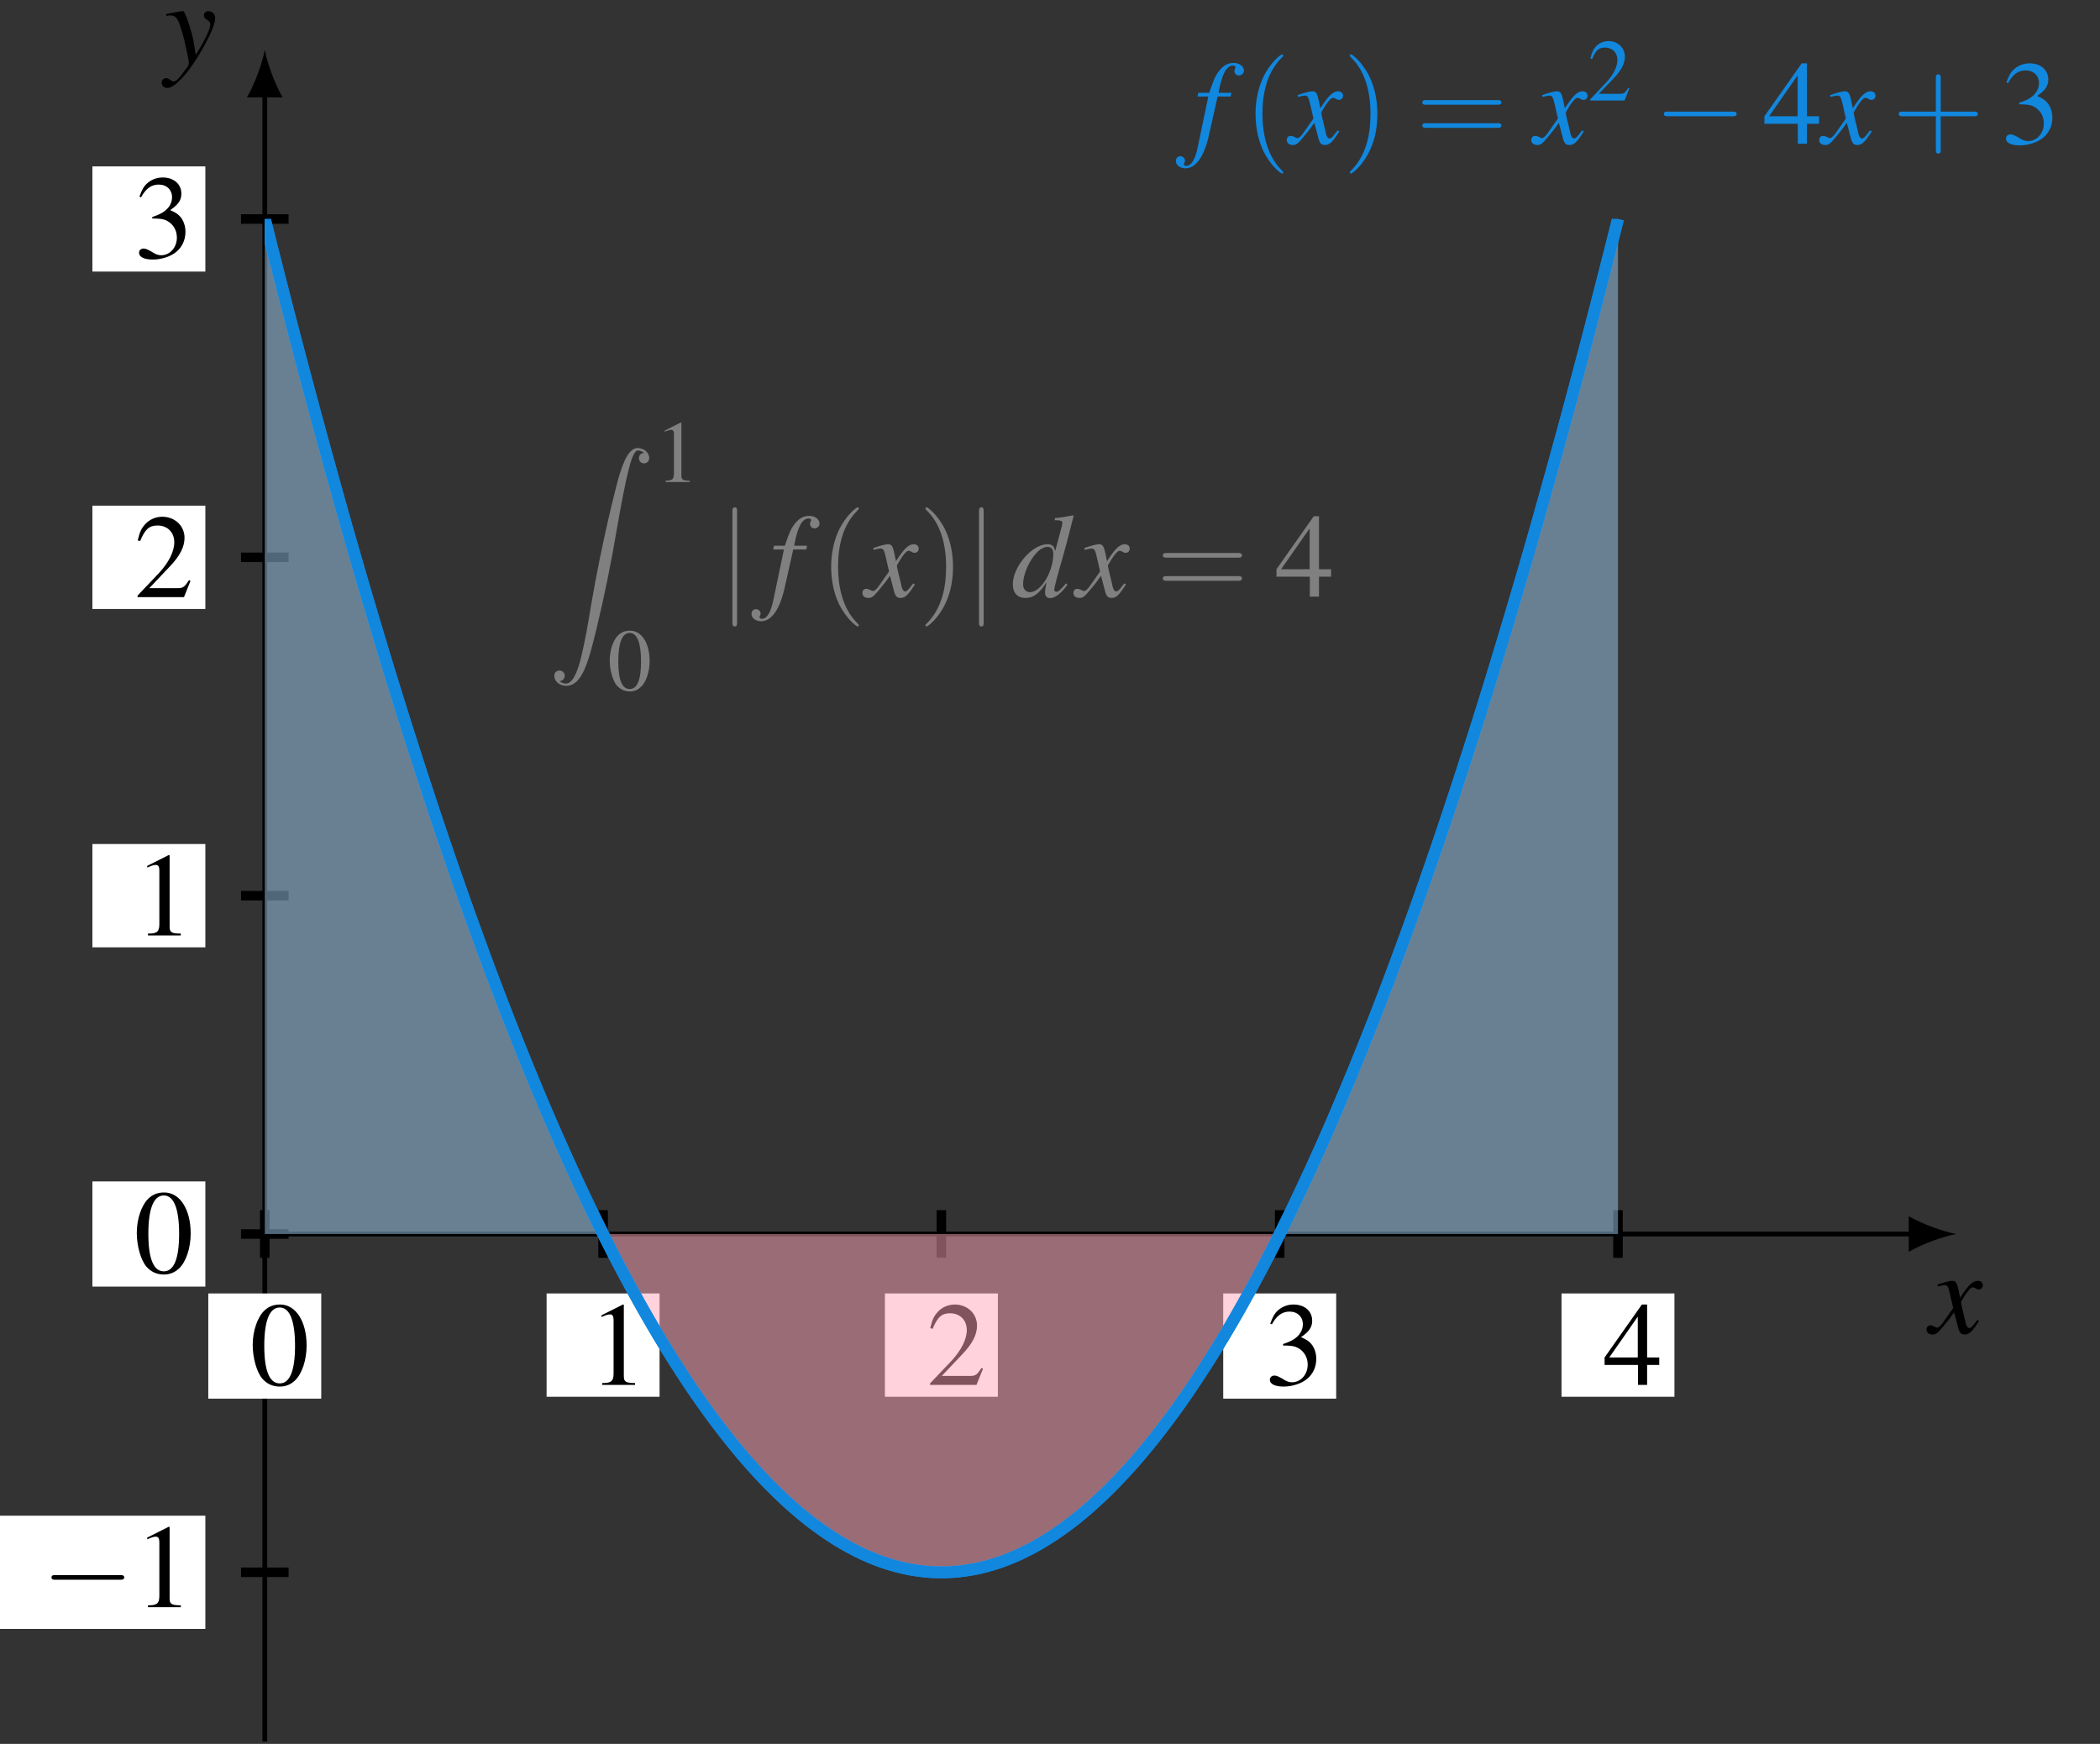 <?xml version="1.0" encoding="UTF-8"?>
<svg xmlns="http://www.w3.org/2000/svg" xmlns:xlink="http://www.w3.org/1999/xlink" width="175.963" height="146.108" viewBox="0 0 175.963 146.108">
<rect x="0" y="0" width="175.963" height="146.108" fill="#333333" stroke="none"/>
<defs>
<g>
<g id="glyph-0-0">
<path d="M 4 -1.109 C 3.922 -1.016 3.875 -0.953 3.781 -0.844 C 3.562 -0.531 3.438 -0.438 3.328 -0.438 C 3.188 -0.438 3.094 -0.562 3.016 -0.844 C 3 -0.922 2.984 -0.984 2.984 -1.016 C 2.734 -2.031 2.625 -2.484 2.625 -2.625 C 3.062 -3.406 3.422 -3.844 3.594 -3.844 C 3.656 -3.844 3.734 -3.812 3.844 -3.766 C 3.953 -3.688 4.031 -3.672 4.109 -3.672 C 4.312 -3.672 4.453 -3.812 4.453 -4.031 C 4.453 -4.234 4.281 -4.391 4.047 -4.391 C 3.609 -4.391 3.234 -4.031 2.547 -2.969 L 2.438 -3.516 C 2.297 -4.203 2.188 -4.391 1.906 -4.391 C 1.688 -4.391 1.359 -4.312 0.75 -4.109 L 0.641 -4.062 L 0.672 -3.922 C 1.062 -4 1.141 -4.031 1.234 -4.031 C 1.484 -4.031 1.547 -3.938 1.688 -3.344 L 1.969 -2.109 L 1.156 -0.953 C 0.953 -0.641 0.75 -0.469 0.641 -0.469 C 0.594 -0.469 0.484 -0.5 0.391 -0.562 C 0.266 -0.625 0.156 -0.656 0.062 -0.656 C -0.125 -0.656 -0.266 -0.516 -0.266 -0.312 C -0.266 -0.047 -0.062 0.109 0.234 0.109 C 0.531 0.109 0.656 0.016 1.156 -0.594 C 1.422 -0.906 1.641 -1.172 2.047 -1.75 L 2.359 -0.562 C 2.484 -0.047 2.609 0.109 2.938 0.109 C 3.312 0.109 3.562 -0.125 4.141 -1.031 Z M 4 -1.109 "/>
</g>
<g id="glyph-0-1">
<path d="M 0.156 -3.984 C 0.281 -4.016 0.344 -4.031 0.453 -4.031 C 1.031 -4.031 1.172 -3.781 1.641 -2.062 C 1.797 -1.422 2.047 -0.25 2.047 -0.078 C 2.047 0.078 1.984 0.234 1.828 0.422 C 1.531 0.828 1.328 1.094 1.219 1.203 C 1 1.422 0.891 1.5 0.75 1.5 C 0.703 1.5 0.625 1.469 0.516 1.391 C 0.375 1.281 0.266 1.219 0.156 1.219 C -0.062 1.219 -0.234 1.391 -0.234 1.609 C -0.234 1.859 -0.016 2.047 0.266 2.047 C 0.906 2.047 2.219 0.562 3.297 -1.422 C 3.969 -2.641 4.25 -3.359 4.25 -3.844 C 4.25 -4.141 4 -4.391 3.703 -4.391 C 3.469 -4.391 3.312 -4.25 3.312 -4.031 C 3.312 -3.875 3.391 -3.766 3.594 -3.641 C 3.781 -3.531 3.844 -3.438 3.844 -3.297 C 3.844 -2.906 3.484 -2.125 2.625 -0.719 L 2.438 -1.875 C 2.281 -2.75 1.719 -4.391 1.578 -4.391 L 1.531 -4.391 C 1.531 -4.391 1.484 -4.391 1.453 -4.391 C 1.359 -4.375 1 -4.312 0.469 -4.219 C 0.422 -4.203 0.297 -4.172 0.156 -4.156 Z M 0.156 -3.984 "/>
</g>
<g id="glyph-0-2">
<path d="M 0.344 -3.953 L 1.25 -3.953 L 0.375 0.234 C 0.156 1.312 -0.172 1.859 -0.594 1.859 C -0.719 1.859 -0.797 1.781 -0.797 1.688 C -0.797 1.672 -0.781 1.641 -0.75 1.578 C -0.719 1.531 -0.703 1.484 -0.703 1.422 C -0.703 1.219 -0.891 1.047 -1.094 1.047 C -1.312 1.047 -1.469 1.219 -1.469 1.453 C -1.469 1.797 -1.109 2.062 -0.672 2.062 C 0.203 2.062 0.906 1.078 1.312 -0.75 L 2.031 -3.953 L 3.125 -3.953 L 3.188 -4.266 L 2.109 -4.266 C 2.391 -5.828 2.766 -6.547 3.312 -6.547 C 3.453 -6.547 3.531 -6.484 3.531 -6.422 C 3.531 -6.391 3.531 -6.375 3.5 -6.312 C 3.453 -6.234 3.438 -6.188 3.438 -6.109 C 3.438 -5.875 3.594 -5.719 3.812 -5.719 C 4.031 -5.719 4.234 -5.891 4.234 -6.109 C 4.234 -6.484 3.859 -6.766 3.375 -6.766 C 2.875 -6.766 2.5 -6.547 2.141 -6.078 C 1.828 -5.688 1.641 -5.219 1.328 -4.266 L 0.422 -4.266 Z M 0.344 -3.953 "/>
</g>
<g id="glyph-0-3">
<path d="M 4.609 -1.109 C 4.078 -0.484 3.969 -0.406 3.797 -0.406 C 3.703 -0.406 3.625 -0.484 3.625 -0.594 C 3.625 -0.734 3.938 -1.953 4.266 -3.047 C 4.531 -3.969 4.75 -4.766 5.25 -6.766 L 5.203 -6.812 C 4.672 -6.703 4.312 -6.641 3.672 -6.578 L 3.672 -6.406 C 4.234 -6.391 4.297 -6.359 4.297 -6.156 C 4.297 -6.016 4.281 -5.969 4.141 -5.453 L 3.703 -3.812 C 3.625 -4.234 3.453 -4.391 3.062 -4.391 C 1.766 -4.391 0.156 -2.516 0.156 -1.031 C 0.156 -0.312 0.547 0.109 1.203 0.109 C 1.875 0.109 2.312 -0.203 2.984 -1.203 C 2.875 -0.703 2.859 -0.547 2.859 -0.312 C 2.859 -0.047 3.031 0.125 3.281 0.125 C 3.703 0.125 4.219 -0.281 4.734 -1 Z M 3.094 -4.172 C 3.406 -4.141 3.547 -3.953 3.547 -3.594 C 3.547 -2.078 2.516 -0.375 1.594 -0.375 C 1.25 -0.375 1.016 -0.641 1.016 -1.031 C 1.016 -1.859 1.516 -3.016 2.172 -3.703 C 2.453 -4 2.828 -4.188 3.094 -4.172 Z M 3.094 -4.172 "/>
</g>
<g id="glyph-1-0">
<path d="M 2.531 -6.734 C 1.984 -6.734 1.562 -6.562 1.203 -6.219 C 0.625 -5.656 0.234 -4.516 0.234 -3.344 C 0.234 -2.266 0.562 -1.094 1.031 -0.531 C 1.406 -0.094 1.906 0.141 2.5 0.141 C 3 0.141 3.422 -0.031 3.781 -0.375 C 4.359 -0.922 4.75 -2.078 4.75 -3.297 C 4.75 -5.328 3.844 -6.734 2.531 -6.734 Z M 2.5 -6.484 C 3.344 -6.484 3.781 -5.359 3.781 -3.266 C 3.781 -1.188 3.344 -0.125 2.5 -0.125 C 1.641 -0.125 1.203 -1.188 1.203 -3.266 C 1.203 -5.375 1.641 -6.484 2.5 -6.484 Z M 2.5 -6.484 "/>
</g>
<g id="glyph-1-1">
<path d="M 2.906 -6.734 L 1.109 -5.828 L 1.109 -5.688 C 1.219 -5.734 1.328 -5.781 1.375 -5.797 C 1.562 -5.875 1.719 -5.906 1.828 -5.906 C 2.031 -5.906 2.125 -5.766 2.125 -5.438 L 2.125 -0.922 C 2.125 -0.594 2.047 -0.375 1.891 -0.281 C 1.734 -0.188 1.594 -0.156 1.172 -0.156 L 1.172 0 L 3.922 0 L 3.922 -0.156 C 3.141 -0.156 2.984 -0.266 2.984 -0.734 L 2.984 -6.719 Z M 2.906 -6.734 "/>
</g>
<g id="glyph-1-2">
<path d="M 4.734 -1.359 L 4.609 -1.422 C 4.234 -0.844 4.109 -0.75 3.656 -0.75 L 1.281 -0.75 L 2.953 -2.516 C 3.844 -3.438 4.234 -4.203 4.234 -4.969 C 4.234 -5.969 3.422 -6.734 2.375 -6.734 C 1.828 -6.734 1.312 -6.516 0.953 -6.125 C 0.625 -5.781 0.484 -5.469 0.312 -4.75 L 0.516 -4.703 C 0.922 -5.688 1.281 -6 1.969 -6 C 2.797 -6 3.375 -5.438 3.375 -4.594 C 3.375 -3.812 2.906 -2.891 2.078 -2 L 0.297 -0.125 L 0.297 0 L 4.188 0 Z M 4.734 -1.359 "/>
</g>
<g id="glyph-1-3">
<path d="M 1.531 -3.297 C 2.109 -3.297 2.344 -3.266 2.578 -3.188 C 3.203 -2.953 3.594 -2.391 3.594 -1.703 C 3.594 -0.875 3.016 -0.219 2.281 -0.219 C 2.016 -0.219 1.812 -0.297 1.453 -0.531 C 1.141 -0.703 0.984 -0.781 0.812 -0.781 C 0.578 -0.781 0.422 -0.641 0.422 -0.422 C 0.422 -0.078 0.859 0.141 1.562 0.141 C 2.328 0.141 3.109 -0.125 3.578 -0.531 C 4.047 -0.938 4.312 -1.516 4.312 -2.188 C 4.312 -2.688 4.141 -3.156 3.859 -3.469 C 3.656 -3.688 3.469 -3.812 3.031 -4 C 3.719 -4.469 3.969 -4.828 3.969 -5.375 C 3.969 -6.188 3.328 -6.734 2.406 -6.734 C 1.906 -6.734 1.469 -6.562 1.109 -6.25 C 0.812 -5.984 0.672 -5.719 0.453 -5.125 L 0.594 -5.078 C 1 -5.812 1.453 -6.141 2.078 -6.141 C 2.734 -6.141 3.188 -5.703 3.188 -5.078 C 3.188 -4.719 3.031 -4.359 2.781 -4.109 C 2.484 -3.812 2.203 -3.656 1.531 -3.422 Z M 1.531 -3.297 "/>
</g>
<g id="glyph-1-4">
<path d="M 4.703 -2.297 L 3.688 -2.297 L 3.688 -6.734 L 3.25 -6.734 L 0.125 -2.297 L 0.125 -1.672 L 2.922 -1.672 L 2.922 0 L 3.688 0 L 3.688 -1.672 L 4.703 -1.672 Z M 2.906 -2.297 L 0.516 -2.297 L 2.906 -5.719 Z M 2.906 -2.297 "/>
</g>
<g id="glyph-2-0">
<path d="M 6.562 -2.297 C 6.734 -2.297 6.922 -2.297 6.922 -2.5 C 6.922 -2.688 6.734 -2.688 6.562 -2.688 L 1.172 -2.688 C 1 -2.688 0.828 -2.688 0.828 -2.5 C 0.828 -2.297 1 -2.297 1.172 -2.297 Z M 6.562 -2.297 "/>
</g>
<g id="glyph-2-1">
<path d="M 1.578 -7.125 C 1.578 -7.297 1.578 -7.484 1.391 -7.484 C 1.188 -7.484 1.188 -7.297 1.188 -7.125 L 1.188 2.141 C 1.188 2.312 1.188 2.5 1.391 2.5 C 1.578 2.5 1.578 2.312 1.578 2.141 Z M 1.578 -7.125 "/>
</g>
<g id="glyph-3-0">
<path d="M 3.297 2.391 C 3.297 2.359 3.297 2.344 3.125 2.172 C 1.891 0.922 1.562 -0.969 1.562 -2.5 C 1.562 -4.234 1.938 -5.969 3.172 -7.203 C 3.297 -7.328 3.297 -7.344 3.297 -7.375 C 3.297 -7.453 3.266 -7.484 3.203 -7.484 C 3.094 -7.484 2.203 -6.797 1.609 -5.531 C 1.109 -4.438 0.984 -3.328 0.984 -2.5 C 0.984 -1.719 1.094 -0.516 1.641 0.625 C 2.25 1.844 3.094 2.5 3.203 2.5 C 3.266 2.5 3.297 2.469 3.297 2.391 Z M 3.297 2.391 "/>
</g>
<g id="glyph-3-1">
<path d="M 2.875 -2.5 C 2.875 -3.266 2.766 -4.469 2.219 -5.609 C 1.625 -6.828 0.766 -7.484 0.672 -7.484 C 0.609 -7.484 0.562 -7.438 0.562 -7.375 C 0.562 -7.344 0.562 -7.328 0.75 -7.141 C 1.734 -6.156 2.297 -4.578 2.297 -2.5 C 2.297 -0.781 1.938 0.969 0.703 2.219 C 0.562 2.344 0.562 2.359 0.562 2.391 C 0.562 2.453 0.609 2.5 0.672 2.5 C 0.766 2.5 1.672 1.812 2.25 0.547 C 2.766 -0.547 2.875 -1.656 2.875 -2.5 Z M 2.875 -2.5 "/>
</g>
<g id="glyph-3-2">
<path d="M 6.844 -3.266 C 7 -3.266 7.188 -3.266 7.188 -3.453 C 7.188 -3.656 7 -3.656 6.859 -3.656 L 0.891 -3.656 C 0.75 -3.656 0.562 -3.656 0.562 -3.453 C 0.562 -3.266 0.75 -3.266 0.891 -3.266 Z M 6.859 -1.328 C 7 -1.328 7.188 -1.328 7.188 -1.531 C 7.188 -1.719 7 -1.719 6.844 -1.719 L 0.891 -1.719 C 0.75 -1.719 0.562 -1.719 0.562 -1.531 C 0.562 -1.328 0.75 -1.328 0.891 -1.328 Z M 6.859 -1.328 "/>
</g>
<g id="glyph-3-3">
<path d="M 4.078 -2.297 L 6.859 -2.297 C 7 -2.297 7.188 -2.297 7.188 -2.5 C 7.188 -2.688 7 -2.688 6.859 -2.688 L 4.078 -2.688 L 4.078 -5.484 C 4.078 -5.625 4.078 -5.812 3.875 -5.812 C 3.672 -5.812 3.672 -5.625 3.672 -5.484 L 3.672 -2.688 L 0.891 -2.688 C 0.75 -2.688 0.562 -2.688 0.562 -2.5 C 0.562 -2.297 0.75 -2.297 0.891 -2.297 L 3.672 -2.297 L 3.672 0.5 C 3.672 0.641 3.672 0.828 3.875 0.828 C 4.078 0.828 4.078 0.641 4.078 0.5 Z M 4.078 -2.297 "/>
</g>
<g id="glyph-4-0">
<path d="M 3.5 -1.016 L 3.406 -1.047 C 3.141 -0.625 3.031 -0.562 2.703 -0.562 L 0.938 -0.562 L 2.188 -1.859 C 2.844 -2.547 3.125 -3.109 3.125 -3.688 C 3.125 -4.422 2.531 -4.984 1.766 -4.984 C 1.359 -4.984 0.969 -4.828 0.703 -4.531 C 0.469 -4.281 0.359 -4.047 0.234 -3.516 L 0.391 -3.484 C 0.672 -4.203 0.938 -4.438 1.453 -4.438 C 2.078 -4.438 2.5 -4.016 2.5 -3.406 C 2.5 -2.828 2.156 -2.141 1.531 -1.484 L 0.219 -0.094 L 0.219 0 L 3.094 0 Z M 3.5 -1.016 "/>
</g>
<g id="glyph-4-1">
<path d="M 2.141 -4.984 L 0.812 -4.312 L 0.812 -4.219 C 0.906 -4.25 0.984 -4.281 1.016 -4.297 C 1.156 -4.344 1.281 -4.375 1.344 -4.375 C 1.5 -4.375 1.578 -4.266 1.578 -4.031 L 1.578 -0.688 C 1.578 -0.438 1.516 -0.266 1.391 -0.203 C 1.281 -0.141 1.188 -0.125 0.875 -0.109 L 0.875 0 L 2.906 0 L 2.906 -0.109 C 2.328 -0.125 2.203 -0.188 2.203 -0.547 L 2.203 -4.969 Z M 2.141 -4.984 "/>
</g>
<g id="glyph-4-2">
<path d="M 1.875 -4.984 C 1.469 -4.984 1.156 -4.859 0.891 -4.609 C 0.453 -4.188 0.172 -3.344 0.172 -2.484 C 0.172 -1.672 0.422 -0.812 0.766 -0.391 C 1.047 -0.078 1.422 0.109 1.844 0.109 C 2.219 0.109 2.531 -0.016 2.797 -0.281 C 3.234 -0.688 3.516 -1.547 3.516 -2.438 C 3.516 -3.953 2.844 -4.984 1.875 -4.984 Z M 1.844 -4.797 C 2.469 -4.797 2.797 -3.953 2.797 -2.422 C 2.797 -0.875 2.484 -0.094 1.844 -0.094 C 1.203 -0.094 0.891 -0.875 0.891 -2.406 C 0.891 -3.969 1.219 -4.797 1.844 -4.797 Z M 1.844 -4.797 "/>
</g>
<g id="glyph-5-0">
<path d="M 0.938 19.531 C 1.219 19.5 1.375 19.312 1.375 19.078 C 1.375 18.797 1.141 18.641 0.938 18.641 C 0.719 18.641 0.5 18.781 0.5 19.094 C 0.5 19.547 0.953 19.922 1.5 19.922 C 2.859 19.922 3.375 17.828 4.016 15.234 C 4.703 12.391 5.281 9.531 5.766 6.656 C 6.094 4.75 6.438 2.953 6.734 1.797 C 6.844 1.359 7.141 0.203 7.5 0.203 C 7.781 0.203 8 0.375 8.031 0.406 C 7.734 0.422 7.594 0.625 7.594 0.844 C 7.594 1.141 7.812 1.281 8.016 1.281 C 8.234 1.281 8.453 1.141 8.453 0.828 C 8.453 0.344 7.969 0 7.484 0 C 6.797 0 6.297 0.984 5.797 2.812 C 5.781 2.906 4.562 7.406 3.562 13.281 C 3.344 14.641 3.078 16.141 2.781 17.391 C 2.625 18.047 2.203 19.734 1.484 19.734 C 1.156 19.734 0.938 19.531 0.938 19.531 Z M 0.938 19.531 "/>
</g>
</g>
<clipPath id="clip-0">
<path clip-rule="nonzero" d="M 21 7 L 23 7 L 23 146.109 L 21 146.109 Z M 21 7 "/>
</clipPath>
<clipPath id="clip-1">
<path clip-rule="nonzero" d="M 22.188 18.348 L 149.746 18.348 L 149.746 145.91 L 22.188 145.91 Z M 22.188 18.348 "/>
</clipPath>
<clipPath id="clip-2">
<path clip-rule="nonzero" d="M 22.188 18.348 L 149.746 18.348 L 149.746 145.91 L 22.188 145.91 Z M 22.188 18.348 "/>
</clipPath>
</defs>
<path fill="none" stroke-width="0.399" stroke-linecap="butt" stroke-linejoin="miter" stroke="rgb(0%, 0%, 0%)" stroke-opacity="1" stroke-miterlimit="10" d="M 0.001 -0.002 L 138.149 -0.002 " transform="matrix(1, 0, 0, -1, 22.187, 103.389)"/>
<path fill-rule="nonzero" fill="rgb(0%, 0%, 0%)" fill-opacity="1" d="M 163.922 103.391 C 162.859 103.191 161.133 102.594 159.938 101.895 L 159.938 104.883 C 161.133 104.188 162.859 103.59 163.922 103.391 "/>
<g fill="rgb(0%, 0%, 0%)" fill-opacity="1">
<use xlink:href="#glyph-0-0" x="161.692" y="111.703"/>
</g>
<path fill="none" stroke-width="0.797" stroke-linecap="butt" stroke-linejoin="miter" stroke="rgb(0%, 0%, 0%)" stroke-opacity="1" stroke-miterlimit="10" d="M 0.001 1.994 L 0.001 -1.994 " transform="matrix(1, 0, 0, -1, 22.187, 103.389)"/>
<path fill="none" stroke-width="0.797" stroke-linecap="butt" stroke-linejoin="miter" stroke="rgb(0%, 0%, 0%)" stroke-opacity="1" stroke-miterlimit="10" d="M 28.348 1.994 L 28.348 -1.994 " transform="matrix(1, 0, 0, -1, 22.187, 103.389)"/>
<path fill="none" stroke-width="0.797" stroke-linecap="butt" stroke-linejoin="miter" stroke="rgb(0%, 0%, 0%)" stroke-opacity="1" stroke-miterlimit="10" d="M 56.692 1.994 L 56.692 -1.994 " transform="matrix(1, 0, 0, -1, 22.187, 103.389)"/>
<path fill="none" stroke-width="0.797" stroke-linecap="butt" stroke-linejoin="miter" stroke="rgb(0%, 0%, 0%)" stroke-opacity="1" stroke-miterlimit="10" d="M 85.04 1.994 L 85.04 -1.994 " transform="matrix(1, 0, 0, -1, 22.187, 103.389)"/>
<path fill="none" stroke-width="0.797" stroke-linecap="butt" stroke-linejoin="miter" stroke="rgb(0%, 0%, 0%)" stroke-opacity="1" stroke-miterlimit="10" d="M 113.387 1.994 L 113.387 -1.994 " transform="matrix(1, 0, 0, -1, 22.187, 103.389)"/>
<g clip-path="url(#clip-0)">
<path fill="none" stroke-width="0.399" stroke-linecap="butt" stroke-linejoin="miter" stroke="rgb(0%, 0%, 0%)" stroke-opacity="1" stroke-miterlimit="10" d="M 0.001 -42.521 L 0.001 95.627 " transform="matrix(1, 0, 0, -1, 22.187, 103.389)"/>
</g>
<path fill-rule="nonzero" fill="rgb(0%, 0%, 0%)" fill-opacity="1" d="M 22.188 4.176 C 21.988 5.238 21.391 6.965 20.691 8.16 L 23.68 8.16 C 22.984 6.965 22.387 5.238 22.188 4.176 "/>
<g fill="rgb(0%, 0%, 0%)" fill-opacity="1">
<use xlink:href="#glyph-0-1" x="13.778" y="5.325"/>
</g>
<path fill="none" stroke-width="0.797" stroke-linecap="butt" stroke-linejoin="miter" stroke="rgb(0%, 0%, 0%)" stroke-opacity="1" stroke-miterlimit="10" d="M 1.993 -28.345 L -1.992 -28.345 " transform="matrix(1, 0, 0, -1, 22.187, 103.389)"/>
<path fill="none" stroke-width="0.797" stroke-linecap="butt" stroke-linejoin="miter" stroke="rgb(0%, 0%, 0%)" stroke-opacity="1" stroke-miterlimit="10" d="M 1.993 -0.002 L -1.992 -0.002 " transform="matrix(1, 0, 0, -1, 22.187, 103.389)"/>
<path fill="none" stroke-width="0.797" stroke-linecap="butt" stroke-linejoin="miter" stroke="rgb(0%, 0%, 0%)" stroke-opacity="1" stroke-miterlimit="10" d="M 1.993 28.346 L -1.992 28.346 " transform="matrix(1, 0, 0, -1, 22.187, 103.389)"/>
<path fill="none" stroke-width="0.797" stroke-linecap="butt" stroke-linejoin="miter" stroke="rgb(0%, 0%, 0%)" stroke-opacity="1" stroke-miterlimit="10" d="M 1.993 56.694 L -1.992 56.694 " transform="matrix(1, 0, 0, -1, 22.187, 103.389)"/>
<path fill="none" stroke-width="0.797" stroke-linecap="butt" stroke-linejoin="miter" stroke="rgb(0%, 0%, 0%)" stroke-opacity="1" stroke-miterlimit="10" d="M 1.993 85.041 L -1.992 85.041 " transform="matrix(1, 0, 0, -1, 22.187, 103.389)"/>
<path fill-rule="nonzero" fill="rgb(100%, 100%, 100%)" fill-opacity="1" d="M 17.453 117.184 L 26.918 117.184 L 26.918 108.371 L 17.453 108.371 Z M 17.453 117.184 "/>
<g fill="rgb(0%, 0%, 0%)" fill-opacity="1">
<use xlink:href="#glyph-1-0" x="20.941" y="116.032"/>
</g>
<path fill-rule="nonzero" fill="rgb(100%, 100%, 100%)" fill-opacity="1" d="M 45.801 117.027 L 55.266 117.027 L 55.266 108.371 L 45.801 108.371 Z M 45.801 117.027 "/>
<g fill="rgb(0%, 0%, 0%)" fill-opacity="1">
<use xlink:href="#glyph-1-1" x="49.288" y="116.032"/>
</g>
<path fill-rule="nonzero" fill="rgb(100%, 100%, 100%)" fill-opacity="1" d="M 74.148 117.027 L 83.613 117.027 L 83.613 108.371 L 74.148 108.371 Z M 74.148 117.027 "/>
<g fill="rgb(0%, 0%, 0%)" fill-opacity="1">
<use xlink:href="#glyph-1-2" x="77.634" y="116.032"/>
</g>
<path fill-rule="nonzero" fill="rgb(100%, 100%, 100%)" fill-opacity="1" d="M 102.496 117.184 L 111.961 117.184 L 111.961 108.371 L 102.496 108.371 Z M 102.496 117.184 "/>
<g fill="rgb(0%, 0%, 0%)" fill-opacity="1">
<use xlink:href="#glyph-1-3" x="105.981" y="116.032"/>
</g>
<path fill-rule="nonzero" fill="rgb(100%, 100%, 100%)" fill-opacity="1" d="M 130.844 117.027 L 140.305 117.027 L 140.305 108.371 L 130.844 108.371 Z M 130.844 117.027 "/>
<g fill="rgb(0%, 0%, 0%)" fill-opacity="1">
<use xlink:href="#glyph-1-4" x="134.327" y="116.032"/>
</g>
<path fill-rule="nonzero" fill="rgb(100%, 100%, 100%)" fill-opacity="1" d="M 0 136.477 L 17.207 136.477 L 17.207 126.992 L 0 126.992 Z M 0 136.477 "/>
<g fill="rgb(0%, 0%, 0%)" fill-opacity="1">
<use xlink:href="#glyph-2-0" x="3.487" y="134.655"/>
</g>
<g fill="rgb(0%, 0%, 0%)" fill-opacity="1">
<use xlink:href="#glyph-1-1" x="11.228" y="134.655"/>
</g>
<path fill-rule="nonzero" fill="rgb(100%, 100%, 100%)" fill-opacity="1" d="M 7.742 107.797 L 17.207 107.797 L 17.207 98.984 L 7.742 98.984 Z M 7.742 107.797 "/>
<g fill="rgb(0%, 0%, 0%)" fill-opacity="1">
<use xlink:href="#glyph-1-0" x="11.228" y="106.644"/>
</g>
<path fill-rule="nonzero" fill="rgb(100%, 100%, 100%)" fill-opacity="1" d="M 7.742 79.371 L 17.207 79.371 L 17.207 70.715 L 7.742 70.715 Z M 7.742 79.371 "/>
<g fill="rgb(0%, 0%, 0%)" fill-opacity="1">
<use xlink:href="#glyph-1-1" x="11.228" y="78.375"/>
</g>
<path fill-rule="nonzero" fill="rgb(100%, 100%, 100%)" fill-opacity="1" d="M 7.742 51.023 L 17.207 51.023 L 17.207 42.367 L 7.742 42.367 Z M 7.742 51.023 "/>
<g fill="rgb(0%, 0%, 0%)" fill-opacity="1">
<use xlink:href="#glyph-1-2" x="11.228" y="50.029"/>
</g>
<path fill-rule="nonzero" fill="rgb(100%, 100%, 100%)" fill-opacity="1" d="M 7.742 22.754 L 17.207 22.754 L 17.207 13.941 L 7.742 13.941 Z M 7.742 22.754 "/>
<g fill="rgb(0%, 0%, 0%)" fill-opacity="1">
<use xlink:href="#glyph-1-3" x="11.228" y="21.605"/>
</g>
<g clip-path="url(#clip-1)">
<path fill="none" stroke-width="0.996" stroke-linecap="butt" stroke-linejoin="miter" stroke="rgb(6.699%, 52.899%, 87.099%)" stroke-opacity="1" stroke-miterlimit="10" d="M 0.001 85.041 L 0.571 82.772 L 1.141 80.53 L 1.708 78.307 L 2.278 76.108 L 2.848 73.932 L 3.418 71.78 L 3.989 69.647 L 4.559 67.541 L 5.129 65.455 L 5.7 63.393 L 6.266 61.358 L 6.836 59.338 L 7.407 57.346 L 7.977 55.377 L 8.547 53.432 L 9.118 51.506 L 9.688 49.604 L 10.254 47.725 L 10.825 45.873 L 11.395 44.037 L 11.965 42.229 L 12.536 40.444 L 13.106 38.678 L 13.676 36.94 L 14.243 35.221 L 14.813 33.526 L 15.383 31.854 L 15.954 30.205 L 16.524 28.576 L 17.094 26.975 L 17.665 25.393 L 18.235 23.834 L 18.801 22.299 L 19.372 20.787 L 19.942 19.299 L 20.512 17.834 L 21.083 16.393 L 21.653 14.971 L 22.223 13.573 L 22.79 12.201 L 23.36 10.85 L 23.93 9.518 L 24.5 8.213 L 25.071 6.932 L 25.641 5.67 L 26.211 4.436 L 26.778 3.221 L 27.348 2.03 L 27.918 0.862 L 28.489 -0.283 L 29.059 -1.408 L 29.629 -2.506 L 30.2 -3.584 L 30.77 -4.634 L 31.336 -5.666 L 31.907 -6.673 L 32.477 -7.658 L 33.047 -8.623 L 33.618 -9.56 L 34.188 -10.478 L 34.758 -11.369 L 35.325 -12.24 L 35.895 -13.088 L 36.465 -13.912 L 37.036 -14.716 L 37.606 -15.494 L 38.176 -16.248 L 38.747 -16.982 L 39.317 -17.693 L 39.883 -18.381 L 40.454 -19.045 L 41.024 -19.685 L 41.594 -20.302 L 42.165 -20.9 L 42.735 -21.47 L 43.305 -22.021 L 43.876 -22.549 L 44.442 -23.052 L 45.012 -23.533 L 45.583 -23.994 L 46.153 -24.427 L 46.723 -24.838 L 47.293 -25.228 L 47.864 -25.595 L 48.43 -25.939 L 49.001 -26.259 L 49.571 -26.556 L 50.141 -26.834 L 50.711 -27.084 L 51.282 -27.314 L 51.852 -27.521 L 52.418 -27.701 L 52.989 -27.861 L 53.559 -28.002 L 54.129 -28.115 L 54.7 -28.205 L 55.27 -28.275 L 55.84 -28.322 L 56.407 -28.345 L 56.977 -28.345 L 57.547 -28.322 L 58.118 -28.275 L 58.688 -28.205 L 59.258 -28.115 L 59.829 -28.002 L 60.399 -27.861 L 60.965 -27.701 L 61.536 -27.521 L 62.106 -27.314 L 62.676 -27.084 L 63.247 -26.834 L 63.817 -26.556 L 64.387 -26.259 L 64.954 -25.939 L 65.524 -25.595 L 66.094 -25.228 L 66.665 -24.838 L 67.235 -24.427 L 67.805 -23.994 L 68.376 -23.533 L 68.946 -23.052 L 69.512 -22.549 L 70.083 -22.021 L 70.653 -21.47 L 71.223 -20.9 L 71.793 -20.302 L 72.364 -19.685 L 72.934 -19.045 L 73.501 -18.381 L 74.071 -17.693 L 74.641 -16.982 L 75.211 -16.248 L 75.782 -15.494 L 76.352 -14.716 L 76.922 -13.912 L 77.493 -13.088 L 78.059 -12.24 L 78.629 -11.369 L 79.2 -10.478 L 79.77 -9.56 L 80.34 -8.623 L 80.911 -7.658 L 81.481 -6.673 L 82.047 -5.666 L 82.618 -4.634 L 83.188 -3.584 L 83.758 -2.506 L 84.329 -1.408 L 84.899 -0.283 L 85.469 0.862 L 86.04 2.03 L 86.606 3.221 L 87.176 4.436 L 87.747 5.67 L 88.317 6.932 L 88.887 8.213 L 89.458 9.518 L 90.024 10.85 L 90.594 12.201 L 91.165 13.573 L 91.735 14.971 L 92.305 16.393 L 92.876 17.834 L 93.446 19.299 L 94.016 20.787 L 94.583 22.299 L 95.153 23.834 L 95.723 25.393 L 96.293 26.975 L 96.864 28.576 L 97.434 30.205 L 98.004 31.854 L 98.575 33.526 L 99.141 35.221 L 99.711 36.94 L 100.282 38.678 L 100.852 40.444 L 101.422 42.229 L 101.993 44.037 L 102.563 45.873 L 103.129 47.725 L 103.7 49.604 L 104.27 51.506 L 104.84 53.432 L 105.411 55.377 L 105.981 57.346 L 106.551 59.338 L 107.118 61.358 L 107.688 63.393 L 108.258 65.455 L 108.829 67.541 L 109.399 69.647 L 109.969 71.78 L 110.54 73.932 L 111.11 76.108 L 111.676 78.307 L 112.247 80.53 L 112.817 82.772 L 113.387 85.041 " transform="matrix(1, 0, 0, -1, 22.187, 103.389)"/>
</g>
<path fill-rule="nonzero" fill="rgb(62.679%, 81.16%, 94.839%)" fill-opacity="0.5" d="M 22.188 103.391 L 22.188 18.348 L 22.328 18.918 L 22.473 19.484 L 22.613 20.051 L 22.758 20.617 L 22.898 21.18 L 23.043 21.742 L 23.184 22.301 L 23.328 22.859 L 23.469 23.418 L 23.613 23.977 L 23.754 24.531 L 23.895 25.082 L 24.039 25.633 L 24.18 26.184 L 24.324 26.734 L 24.465 27.281 L 24.609 27.828 L 24.75 28.371 L 24.895 28.914 L 25.035 29.457 L 25.18 30 L 25.32 30.539 L 25.465 31.074 L 25.605 31.609 L 25.75 32.145 L 25.891 32.68 L 26.031 33.211 L 26.176 33.742 L 26.316 34.27 L 26.461 34.797 L 26.602 35.324 L 26.746 35.848 L 26.887 36.371 L 27.031 36.895 L 27.172 37.414 L 27.316 37.934 L 27.457 38.449 L 27.602 38.969 L 27.742 39.48 L 27.887 39.996 L 28.027 40.508 L 28.168 41.016 L 28.312 41.527 L 28.453 42.031 L 28.598 42.539 L 28.738 43.043 L 28.883 43.547 L 29.023 44.051 L 29.168 44.551 L 29.309 45.047 L 29.453 45.547 L 29.594 46.043 L 29.738 46.535 L 29.879 47.031 L 30.023 47.523 L 30.305 48.5 L 30.449 48.988 L 30.59 49.473 L 30.734 49.957 L 30.875 50.441 L 31.02 50.922 L 31.16 51.402 L 31.305 51.883 L 31.445 52.359 L 31.59 52.836 L 31.73 53.312 L 31.875 53.785 L 32.016 54.254 L 32.16 54.727 L 32.441 55.664 L 32.586 56.129 L 32.727 56.594 L 32.871 57.055 L 33.012 57.516 L 33.156 57.977 L 33.297 58.438 L 33.441 58.895 L 33.582 59.352 L 33.727 59.805 L 33.867 60.258 L 34.012 60.711 L 34.152 61.16 L 34.297 61.609 L 34.438 62.055 L 34.578 62.504 L 34.723 62.945 L 34.863 63.391 L 35.008 63.832 L 35.148 64.27 L 35.293 64.711 L 35.434 65.148 L 35.578 65.582 L 35.719 66.02 L 35.863 66.449 L 36.004 66.883 L 36.148 67.312 L 36.289 67.742 L 36.43 68.168 L 36.574 68.594 L 36.715 69.02 L 36.859 69.441 L 37 69.863 L 37.145 70.285 L 37.285 70.703 L 37.43 71.121 L 37.57 71.535 L 37.715 71.949 L 37.855 72.363 L 38 72.773 L 38.141 73.184 L 38.285 73.594 L 38.426 74 L 38.57 74.406 L 38.711 74.812 L 38.852 75.215 L 38.996 75.617 L 39.137 76.016 L 39.281 76.414 L 39.422 76.812 L 39.566 77.207 L 39.707 77.602 L 39.852 77.996 L 39.992 78.387 L 40.137 78.777 L 40.277 79.168 L 40.422 79.555 L 40.562 79.938 L 40.707 80.324 L 40.988 81.09 L 41.133 81.469 L 41.273 81.848 L 41.418 82.223 L 41.559 82.602 L 41.703 82.973 L 41.844 83.348 L 41.988 83.719 L 42.129 84.09 L 42.273 84.457 L 42.414 84.824 L 42.559 85.191 L 42.84 85.918 L 42.984 86.277 L 43.125 86.641 L 43.27 86.996 L 43.41 87.355 L 43.555 87.711 L 43.695 88.066 L 43.84 88.418 L 43.98 88.77 L 44.125 89.121 L 44.266 89.469 L 44.41 89.816 L 44.551 90.16 L 44.695 90.504 L 44.836 90.848 L 44.977 91.188 L 45.121 91.531 L 45.262 91.867 L 45.406 92.203 L 45.547 92.539 L 45.691 92.875 L 45.832 93.207 L 45.977 93.539 L 46.117 93.871 L 46.262 94.199 L 46.402 94.527 L 46.547 94.852 L 46.688 95.176 L 46.832 95.496 L 46.973 95.82 L 47.113 96.141 L 47.258 96.457 L 47.398 96.773 L 47.543 97.09 L 47.684 97.406 L 47.828 97.719 L 47.969 98.027 L 48.113 98.34 L 48.254 98.648 L 48.398 98.953 L 48.539 99.262 L 48.684 99.566 L 48.965 100.168 L 49.109 100.469 L 49.25 100.766 L 49.395 101.062 L 49.535 101.359 L 49.68 101.652 L 49.82 101.945 L 49.965 102.238 L 50.105 102.527 L 50.25 102.816 L 50.391 103.102 L 50.535 103.391 "/>
<path fill-rule="nonzero" fill="rgb(100%, 65.201%, 72.8%)" fill-opacity="0.5" d="M 50.535 103.391 L 50.82 103.957 L 51.102 104.516 L 51.387 105.074 L 51.957 106.168 L 52.527 107.238 L 52.812 107.766 L 53.098 108.285 L 53.383 108.801 L 53.668 109.309 L 53.953 109.812 L 54.238 110.312 L 54.523 110.805 L 54.809 111.293 L 55.094 111.773 L 55.375 112.246 L 55.66 112.719 L 56.23 113.641 L 56.801 114.539 L 57.086 114.98 L 57.371 115.414 L 57.656 115.844 L 57.941 116.27 L 58.227 116.688 L 58.512 117.098 L 58.797 117.504 L 59.082 117.906 L 59.367 118.301 L 59.652 118.691 L 59.934 119.074 L 60.219 119.453 L 60.504 119.824 L 60.789 120.191 L 61.074 120.551 L 61.359 120.906 L 61.645 121.254 L 61.93 121.598 L 62.215 121.938 L 62.5 122.27 L 62.785 122.598 L 63.07 122.918 L 63.355 123.23 L 63.641 123.539 L 63.926 123.844 L 64.207 124.141 L 64.492 124.434 L 64.777 124.719 L 65.062 125 L 65.348 125.277 L 65.918 125.809 L 66.203 126.066 L 66.488 126.316 L 66.773 126.562 L 67.059 126.805 L 67.344 127.039 L 67.629 127.27 L 67.914 127.492 L 68.199 127.711 L 68.48 127.922 L 68.766 128.129 L 69.051 128.328 L 69.336 128.523 L 69.621 128.711 L 69.906 128.895 L 70.191 129.07 L 70.477 129.242 L 70.762 129.41 L 71.047 129.57 L 71.332 129.727 L 71.617 129.875 L 72.188 130.156 L 72.469 130.285 L 72.754 130.414 L 73.324 130.648 L 73.895 130.859 L 74.18 130.957 L 74.465 131.047 L 74.75 131.133 L 75.035 131.215 L 75.32 131.289 L 75.891 131.422 L 76.176 131.477 L 76.457 131.527 L 76.742 131.574 L 77.027 131.613 L 77.312 131.648 L 77.598 131.68 L 78.168 131.719 L 78.453 131.73 L 78.738 131.734 L 79.023 131.734 L 79.309 131.73 L 79.594 131.719 L 80.164 131.68 L 80.449 131.648 L 80.73 131.613 L 81.016 131.574 L 81.301 131.527 L 81.586 131.477 L 81.871 131.422 L 82.441 131.289 L 82.727 131.215 L 83.012 131.133 L 83.297 131.047 L 83.582 130.957 L 83.867 130.859 L 84.438 130.648 L 84.723 130.531 L 85.004 130.414 L 85.574 130.156 L 86.145 129.875 L 86.43 129.727 L 86.715 129.57 L 87 129.41 L 87.285 129.242 L 87.57 129.07 L 87.855 128.895 L 88.141 128.711 L 88.426 128.523 L 88.711 128.328 L 88.996 128.129 L 89.277 127.922 L 89.562 127.711 L 89.848 127.492 L 90.133 127.27 L 90.418 127.039 L 90.703 126.805 L 90.988 126.562 L 91.273 126.316 L 91.559 126.066 L 91.844 125.809 L 92.414 125.277 L 92.699 125 L 92.984 124.719 L 93.27 124.434 L 93.551 124.141 L 93.836 123.844 L 94.121 123.539 L 94.406 123.23 L 94.691 122.918 L 94.977 122.598 L 95.262 122.27 L 95.547 121.938 L 95.832 121.598 L 96.117 121.254 L 96.402 120.906 L 96.688 120.551 L 96.973 120.191 L 97.258 119.824 L 97.543 119.453 L 97.824 119.074 L 98.109 118.691 L 98.395 118.301 L 98.68 117.906 L 98.965 117.504 L 99.25 117.098 L 99.535 116.688 L 99.82 116.27 L 100.105 115.844 L 100.391 115.414 L 100.676 114.98 L 100.961 114.539 L 101.531 113.641 L 102.102 112.719 L 102.383 112.246 L 102.668 111.773 L 102.953 111.293 L 103.238 110.805 L 103.523 110.312 L 103.809 109.812 L 104.094 109.309 L 104.379 108.801 L 104.664 108.285 L 104.949 107.766 L 105.234 107.238 L 105.805 106.168 L 106.086 105.621 L 106.371 105.074 L 106.941 103.957 L 107.227 103.391 "/>
<path fill-rule="nonzero" fill="rgb(62.679%, 81.16%, 94.839%)" fill-opacity="0.5" d="M 107.227 103.391 L 107.371 103.102 L 107.512 102.816 L 107.656 102.527 L 107.797 102.238 L 107.941 101.945 L 108.082 101.652 L 108.227 101.359 L 108.508 100.766 L 108.652 100.469 L 108.793 100.168 L 108.938 99.867 L 109.078 99.566 L 109.223 99.262 L 109.363 98.953 L 109.508 98.648 L 109.648 98.34 L 109.793 98.027 L 109.934 97.719 L 110.074 97.406 L 110.219 97.09 L 110.359 96.773 L 110.504 96.457 L 110.645 96.141 L 110.789 95.82 L 110.93 95.496 L 111.074 95.176 L 111.215 94.852 L 111.359 94.527 L 111.5 94.199 L 111.645 93.871 L 111.785 93.539 L 111.93 93.207 L 112.07 92.875 L 112.211 92.539 L 112.355 92.203 L 112.496 91.867 L 112.641 91.531 L 112.781 91.188 L 112.926 90.848 L 113.066 90.504 L 113.211 90.16 L 113.352 89.816 L 113.496 89.469 L 113.637 89.121 L 113.781 88.77 L 113.922 88.418 L 114.066 88.066 L 114.207 87.711 L 114.352 87.355 L 114.492 86.996 L 114.633 86.641 L 114.777 86.277 L 114.918 85.918 L 115.062 85.555 L 115.203 85.191 L 115.348 84.824 L 115.488 84.457 L 115.633 84.09 L 115.773 83.719 L 115.918 83.348 L 116.059 82.973 L 116.203 82.602 L 116.344 82.223 L 116.484 81.848 L 116.629 81.469 L 116.77 81.09 L 116.914 80.707 L 117.055 80.324 L 117.199 79.938 L 117.34 79.555 L 117.484 79.168 L 117.625 78.777 L 117.77 78.387 L 117.91 77.996 L 118.055 77.602 L 118.195 77.207 L 118.34 76.812 L 118.48 76.414 L 118.625 76.016 L 118.766 75.617 L 118.906 75.215 L 119.051 74.812 L 119.191 74.406 L 119.336 74 L 119.477 73.594 L 119.621 73.184 L 119.762 72.773 L 119.906 72.363 L 120.047 71.949 L 120.191 71.535 L 120.332 71.121 L 120.477 70.703 L 120.617 70.285 L 120.762 69.863 L 121.043 69.02 L 121.188 68.594 L 121.328 68.168 L 121.473 67.742 L 121.613 67.312 L 121.758 66.883 L 121.898 66.449 L 122.043 66.02 L 122.184 65.582 L 122.328 65.148 L 122.469 64.711 L 122.613 64.27 L 122.754 63.832 L 122.898 63.391 L 123.039 62.945 L 123.18 62.504 L 123.324 62.055 L 123.465 61.609 L 123.609 61.16 L 123.75 60.711 L 123.895 60.258 L 124.035 59.805 L 124.18 59.352 L 124.32 58.895 L 124.465 58.438 L 124.605 57.977 L 124.75 57.516 L 124.891 57.055 L 125.035 56.594 L 125.316 55.664 L 125.461 55.195 L 125.602 54.727 L 125.746 54.254 L 125.887 53.785 L 126.031 53.312 L 126.172 52.836 L 126.316 52.359 L 126.457 51.883 L 126.602 51.402 L 126.742 50.922 L 126.887 50.441 L 127.027 49.957 L 127.172 49.473 L 127.312 48.988 L 127.453 48.5 L 127.598 48.012 L 127.738 47.523 L 127.883 47.031 L 128.023 46.535 L 128.168 46.043 L 128.309 45.547 L 128.453 45.047 L 128.594 44.551 L 128.738 44.051 L 128.879 43.547 L 129.023 43.043 L 129.164 42.539 L 129.305 42.031 L 129.449 41.527 L 129.59 41.016 L 129.734 40.508 L 129.875 39.996 L 130.02 39.48 L 130.16 38.969 L 130.305 38.449 L 130.445 37.934 L 130.59 37.414 L 130.73 36.895 L 130.875 36.371 L 131.016 35.848 L 131.16 35.324 L 131.441 34.27 L 131.586 33.742 L 131.727 33.211 L 131.871 32.68 L 132.012 32.145 L 132.156 31.609 L 132.297 31.074 L 132.441 30.539 L 132.582 30 L 132.727 29.457 L 132.867 28.914 L 133.012 28.371 L 133.152 27.828 L 133.297 27.281 L 133.438 26.734 L 133.582 26.184 L 133.863 25.082 L 134.008 24.531 L 134.148 23.977 L 134.293 23.418 L 134.434 22.859 L 134.578 22.301 L 134.719 21.742 L 134.863 21.18 L 135.004 20.617 L 135.148 20.051 L 135.43 18.918 L 135.574 18.348 L 135.574 103.391 "/>
<g clip-path="url(#clip-2)">
<path fill="none" stroke-width="0.996" stroke-linecap="butt" stroke-linejoin="miter" stroke="rgb(6.699%, 52.899%, 87.099%)" stroke-opacity="1" stroke-miterlimit="10" d="M 0.001 85.041 L 0.571 82.772 L 1.141 80.53 L 1.708 78.307 L 2.278 76.108 L 2.848 73.932 L 3.418 71.78 L 3.989 69.647 L 4.559 67.541 L 5.129 65.455 L 5.7 63.393 L 6.266 61.358 L 6.836 59.338 L 7.407 57.346 L 7.977 55.377 L 8.547 53.432 L 9.118 51.506 L 9.688 49.604 L 10.254 47.725 L 10.825 45.873 L 11.395 44.037 L 11.965 42.229 L 12.536 40.444 L 13.106 38.678 L 13.676 36.94 L 14.243 35.221 L 14.813 33.526 L 15.383 31.854 L 15.954 30.205 L 16.524 28.576 L 17.094 26.975 L 17.665 25.393 L 18.235 23.834 L 18.801 22.299 L 19.372 20.787 L 19.942 19.299 L 20.512 17.834 L 21.083 16.393 L 21.653 14.971 L 22.223 13.573 L 22.79 12.201 L 23.36 10.85 L 23.93 9.518 L 24.5 8.213 L 25.071 6.932 L 25.641 5.67 L 26.211 4.436 L 26.778 3.221 L 27.348 2.03 L 27.918 0.862 L 28.489 -0.283 L 29.059 -1.408 L 29.629 -2.506 L 30.2 -3.584 L 30.77 -4.634 L 31.336 -5.666 L 31.907 -6.673 L 32.477 -7.658 L 33.047 -8.623 L 33.618 -9.56 L 34.188 -10.478 L 34.758 -11.369 L 35.325 -12.24 L 35.895 -13.088 L 36.465 -13.912 L 37.036 -14.716 L 37.606 -15.494 L 38.176 -16.248 L 38.747 -16.982 L 39.317 -17.693 L 39.883 -18.381 L 40.454 -19.045 L 41.024 -19.685 L 41.594 -20.302 L 42.165 -20.9 L 42.735 -21.47 L 43.305 -22.021 L 43.876 -22.549 L 44.442 -23.052 L 45.012 -23.533 L 45.583 -23.994 L 46.153 -24.427 L 46.723 -24.838 L 47.293 -25.228 L 47.864 -25.595 L 48.43 -25.939 L 49.001 -26.259 L 49.571 -26.556 L 50.141 -26.834 L 50.711 -27.084 L 51.282 -27.314 L 51.852 -27.521 L 52.418 -27.701 L 52.989 -27.861 L 53.559 -28.002 L 54.129 -28.115 L 54.7 -28.205 L 55.27 -28.275 L 55.84 -28.322 L 56.407 -28.345 L 56.977 -28.345 L 57.547 -28.322 L 58.118 -28.275 L 58.688 -28.205 L 59.258 -28.115 L 59.829 -28.002 L 60.399 -27.861 L 60.965 -27.701 L 61.536 -27.521 L 62.106 -27.314 L 62.676 -27.084 L 63.247 -26.834 L 63.817 -26.556 L 64.387 -26.259 L 64.954 -25.939 L 65.524 -25.595 L 66.094 -25.228 L 66.665 -24.838 L 67.235 -24.427 L 67.805 -23.994 L 68.376 -23.533 L 68.946 -23.052 L 69.512 -22.549 L 70.083 -22.021 L 70.653 -21.47 L 71.223 -20.9 L 71.793 -20.302 L 72.364 -19.685 L 72.934 -19.045 L 73.501 -18.381 L 74.071 -17.693 L 74.641 -16.982 L 75.211 -16.248 L 75.782 -15.494 L 76.352 -14.716 L 76.922 -13.912 L 77.493 -13.088 L 78.059 -12.24 L 78.629 -11.369 L 79.2 -10.478 L 79.77 -9.56 L 80.34 -8.623 L 80.911 -7.658 L 81.481 -6.673 L 82.047 -5.666 L 82.618 -4.634 L 83.188 -3.584 L 83.758 -2.506 L 84.329 -1.408 L 84.899 -0.283 L 85.469 0.862 L 86.04 2.03 L 86.606 3.221 L 87.176 4.436 L 87.747 5.67 L 88.317 6.932 L 88.887 8.213 L 89.458 9.518 L 90.024 10.85 L 90.594 12.201 L 91.165 13.573 L 91.735 14.971 L 92.305 16.393 L 92.876 17.834 L 93.446 19.299 L 94.016 20.787 L 94.583 22.299 L 95.153 23.834 L 95.723 25.393 L 96.293 26.975 L 96.864 28.576 L 97.434 30.205 L 98.004 31.854 L 98.575 33.526 L 99.141 35.221 L 99.711 36.94 L 100.282 38.678 L 100.852 40.444 L 101.422 42.229 L 101.993 44.037 L 102.563 45.873 L 103.129 47.725 L 103.7 49.604 L 104.27 51.506 L 104.84 53.432 L 105.411 55.377 L 105.981 57.346 L 106.551 59.338 L 107.118 61.358 L 107.688 63.393 L 108.258 65.455 L 108.829 67.541 L 109.399 69.647 L 109.969 71.78 L 110.54 73.932 L 111.11 76.108 L 111.676 78.307 L 112.247 80.53 L 112.817 82.772 L 113.387 85.041 " transform="matrix(1, 0, 0, -1, 22.187, 103.389)"/>
</g>
<g fill="rgb(6.699%, 52.899%, 87.099%)" fill-opacity="1">
<use xlink:href="#glyph-0-2" x="99.997" y="12.04"/>
</g>
<g fill="rgb(6.699%, 52.899%, 87.099%)" fill-opacity="1">
<use xlink:href="#glyph-3-0" x="104.221" y="12.04"/>
</g>
<g fill="rgb(6.699%, 52.899%, 87.099%)" fill-opacity="1">
<use xlink:href="#glyph-0-0" x="108.086" y="12.04"/>
</g>
<g fill="rgb(6.699%, 52.899%, 87.099%)" fill-opacity="1">
<use xlink:href="#glyph-3-1" x="112.539" y="12.04"/>
</g>
<g fill="rgb(6.699%, 52.899%, 87.099%)" fill-opacity="1">
<use xlink:href="#glyph-3-2" x="118.615" y="12.04"/>
</g>
<g fill="rgb(6.699%, 52.899%, 87.099%)" fill-opacity="1">
<use xlink:href="#glyph-0-0" x="128.573" y="12.04"/>
</g>
<g fill="rgb(6.699%, 52.899%, 87.099%)" fill-opacity="1">
<use xlink:href="#glyph-4-0" x="133.026" y="8.424"/>
</g>
<g fill="rgb(6.699%, 52.899%, 87.099%)" fill-opacity="1">
<use xlink:href="#glyph-2-0" x="138.594" y="12.04"/>
</g>
<g fill="rgb(6.699%, 52.899%, 87.099%)" fill-opacity="1">
<use xlink:href="#glyph-1-4" x="147.719" y="12.04"/>
</g>
<g fill="rgb(6.699%, 52.899%, 87.099%)" fill-opacity="1">
<use xlink:href="#glyph-0-0" x="152.7" y="12.04"/>
</g>
<g fill="rgb(6.699%, 52.899%, 87.099%)" fill-opacity="1">
<use xlink:href="#glyph-3-3" x="158.537" y="12.04"/>
</g>
<g fill="rgb(6.699%, 52.899%, 87.099%)" fill-opacity="1">
<use xlink:href="#glyph-1-3" x="167.661" y="12.04"/>
</g>
<g fill="rgb(50%, 50%, 50%)" fill-opacity="1">
<use xlink:href="#glyph-5-0" x="45.945" y="37.54"/>
</g>
<g fill="rgb(50%, 50%, 50%)" fill-opacity="1">
<use xlink:href="#glyph-4-1" x="54.892" y="40.386"/>
</g>
<g fill="rgb(50%, 50%, 50%)" fill-opacity="1">
<use xlink:href="#glyph-4-2" x="50.917" y="57.824"/>
</g>
<g fill="rgb(50%, 50%, 50%)" fill-opacity="1">
<use xlink:href="#glyph-2-1" x="60.183" y="49.989"/>
</g>
<g fill="rgb(50%, 50%, 50%)" fill-opacity="1">
<use xlink:href="#glyph-0-2" x="64.437" y="49.989"/>
</g>
<g fill="rgb(50%, 50%, 50%)" fill-opacity="1">
<use xlink:href="#glyph-3-0" x="68.661" y="49.989"/>
</g>
<g fill="rgb(50%, 50%, 50%)" fill-opacity="1">
<use xlink:href="#glyph-0-0" x="72.526" y="49.989"/>
</g>
<g fill="rgb(50%, 50%, 50%)" fill-opacity="1">
<use xlink:href="#glyph-3-1" x="76.98" y="49.989"/>
</g>
<g fill="rgb(50%, 50%, 50%)" fill-opacity="1">
<use xlink:href="#glyph-2-1" x="80.845" y="49.989"/>
</g>
<g fill="rgb(50%, 50%, 50%)" fill-opacity="1">
<use xlink:href="#glyph-0-3" x="84.711" y="49.989"/>
</g>
<g fill="rgb(50%, 50%, 50%)" fill-opacity="1">
<use xlink:href="#glyph-0-0" x="90.21" y="49.989"/>
</g>
<g fill="rgb(50%, 50%, 50%)" fill-opacity="1">
<use xlink:href="#glyph-3-2" x="96.878" y="49.989"/>
</g>
<g fill="rgb(50%, 50%, 50%)" fill-opacity="1">
<use xlink:href="#glyph-1-4" x="106.832" y="49.989"/>
</g>
</svg>
